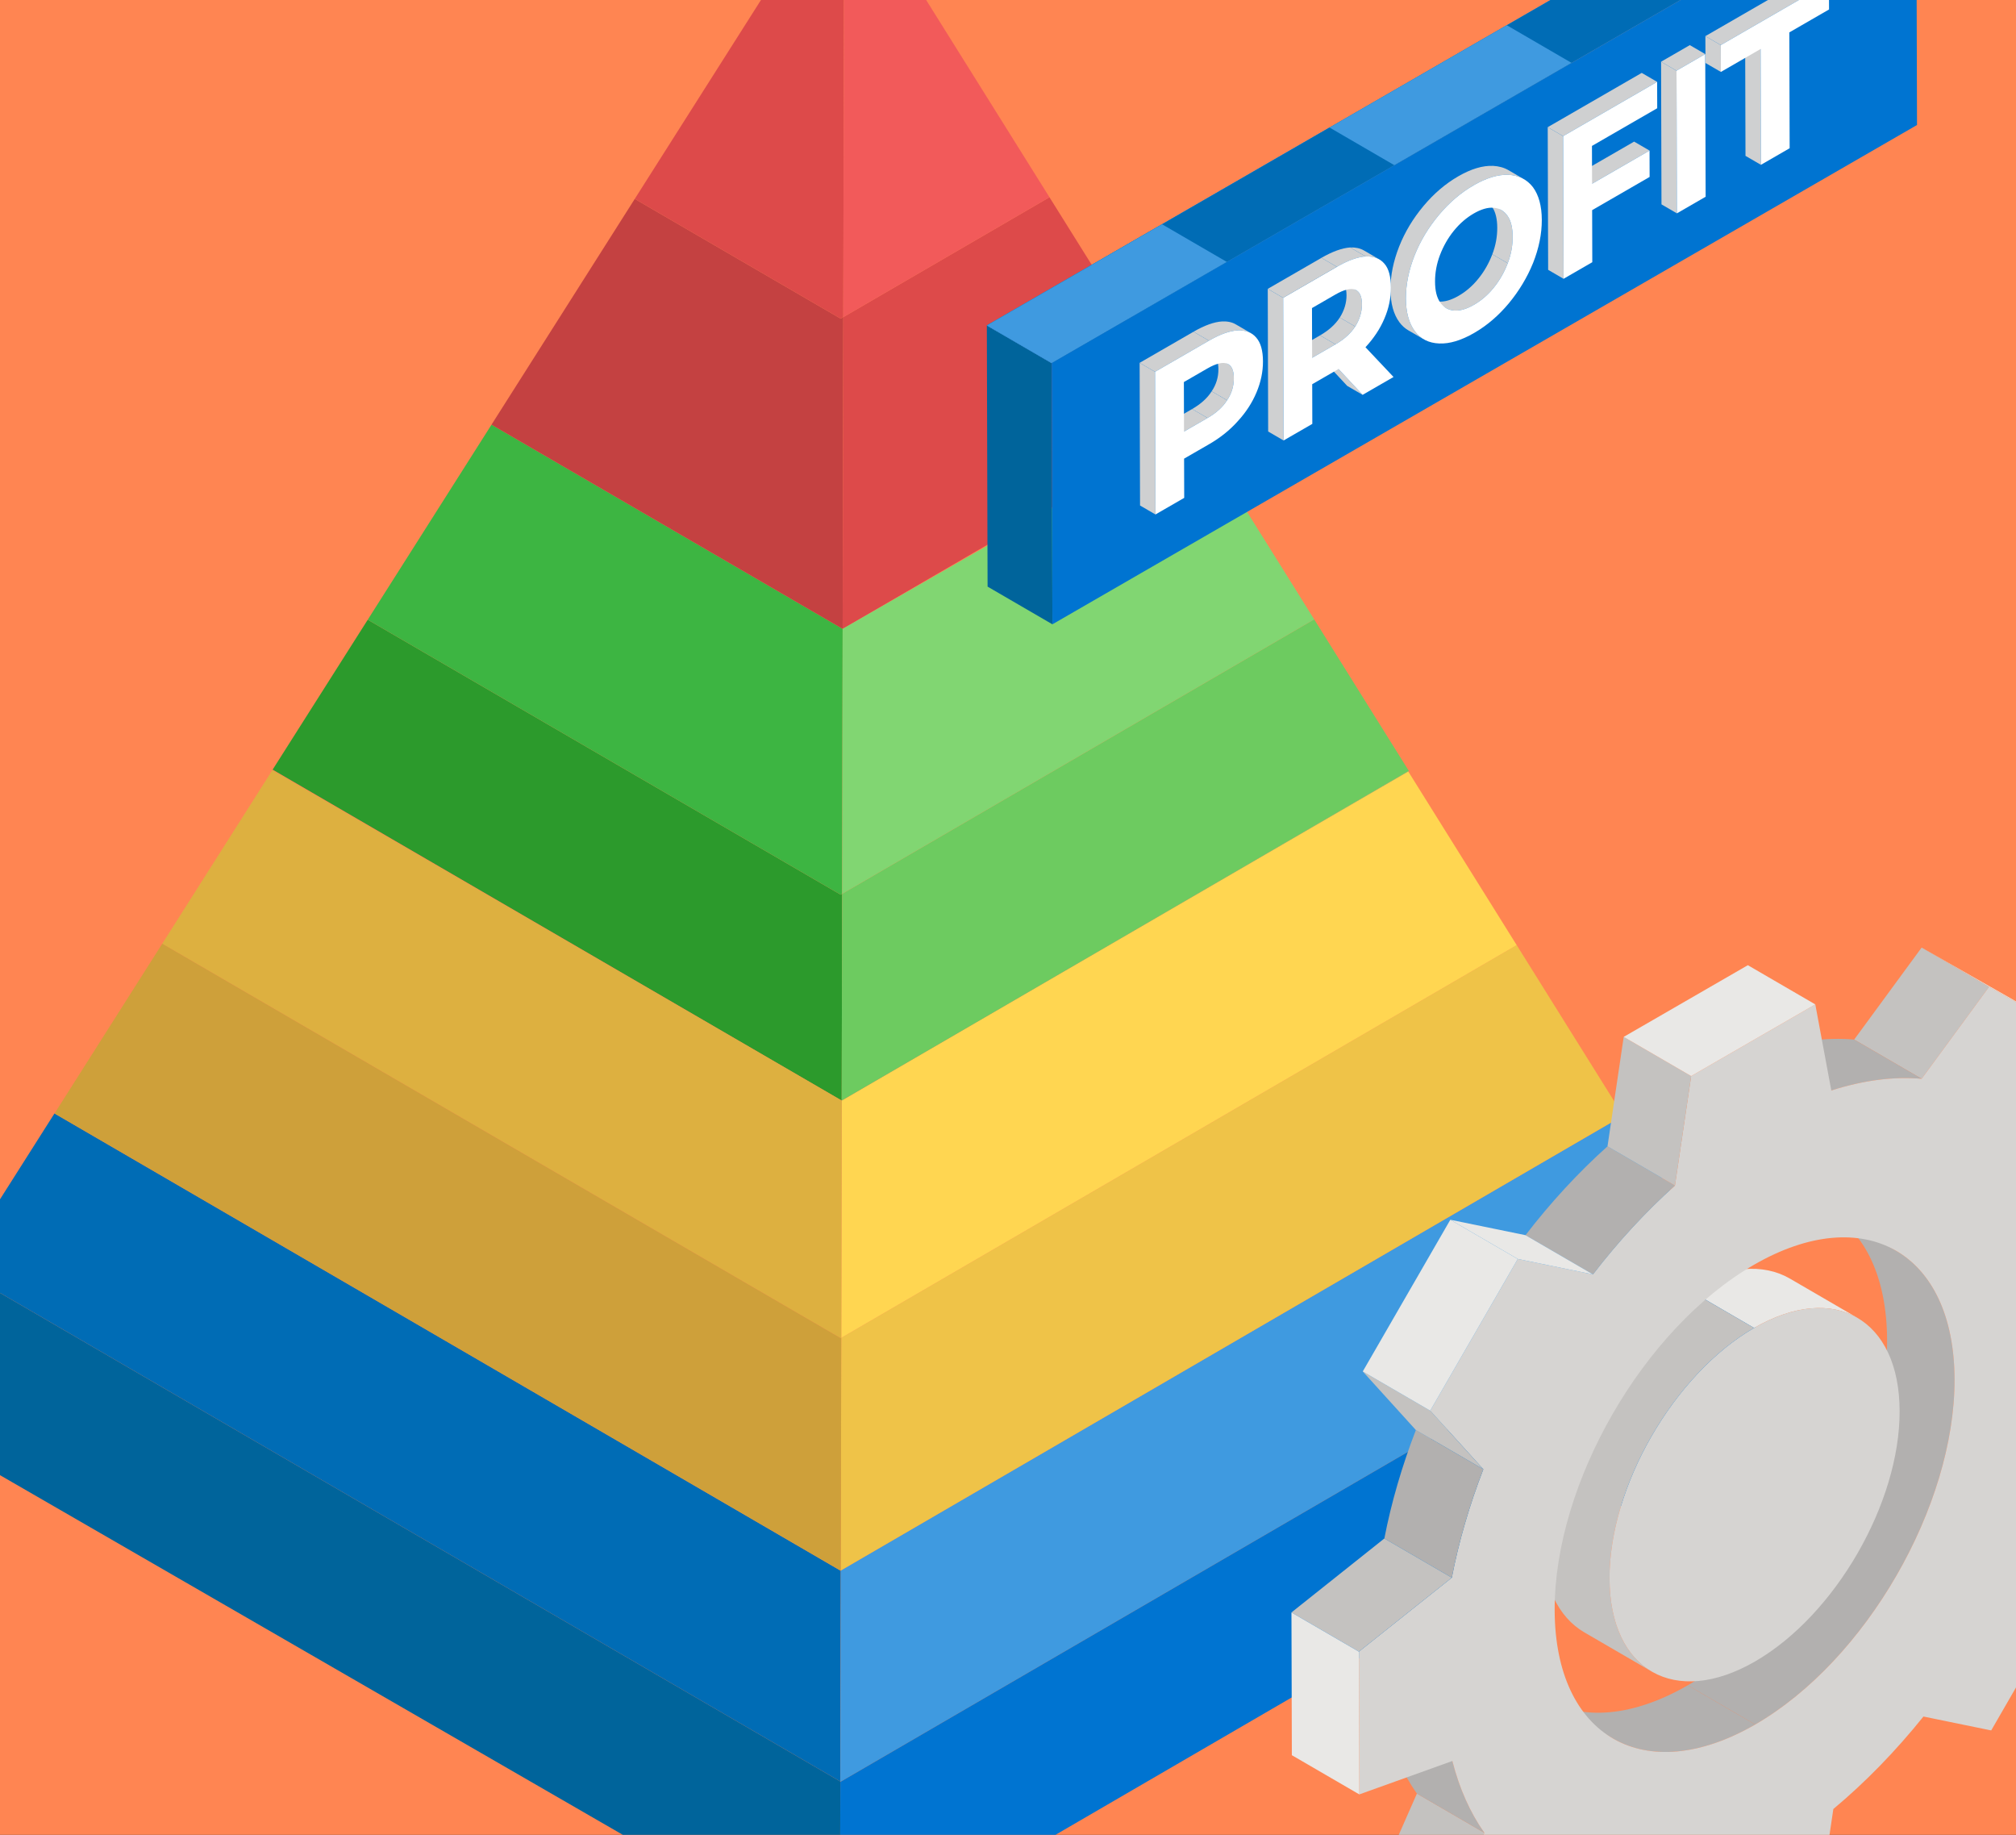 <svg width="333" height="303" viewBox="0 0 333 303" fill="none" xmlns="http://www.w3.org/2000/svg">
<rect x="0" y="0" width="333" height="303" fill="#333333" stroke="none"/>
<g clip-path="url(#clip0)">
<rect width="333" height="303" fill="#FF8552"/>
<path d="M-21.159 231.39L138.743 323.71L138.806 294.195L-7.166 209.343L-21.159 231.39Z" fill="#00649B"/>
<path d="M138.877 259.353L138.851 259.369L138.847 259.366L138.84 259.373L76.937 223.375L8.996 183.877L-7.166 209.343L138.806 294.195L138.84 277.653L138.877 259.353Z" fill="#006CB5"/>
<path d="M138.862 147.75L60.744 102.34L45.033 127.095L138.765 181.586L139.032 181.742L139.101 147.611L138.862 147.75Z" fill="#2C9A2C"/>
<path d="M139.101 147.611L139.188 103.847L81.188 70.128L60.744 102.34L138.862 147.75L139.101 147.611Z" fill="#3DB542"/>
<path d="M139.292 52.371L138.862 52.621L104.848 32.848L81.188 70.128L139.188 103.847L139.292 52.371Z" fill="#C44141"/>
<path d="M139.291 52.371L139.44 -21.657L104.847 32.848L138.862 52.621L139.291 52.371Z" fill="#DD4A4A"/>
<path d="M138.878 259.335L138.877 259.336V259.353L138.879 259.352L138.96 220.932L138.955 220.935L138.878 259.335Z" fill="#C4C2C0"/>
<path d="M138.955 220.936L138.96 220.932L139.043 181.748L139.032 181.742V181.752L139.033 181.752L138.955 220.936Z" fill="#C4C2C0"/>
<path d="M138.84 277.653L138.879 259.352L138.877 259.353L138.84 277.653Z" fill="#C4C2C0"/>
<path d="M139.188 103.847L196.936 70.289L173.351 32.573L139.292 52.371L139.188 103.847Z" fill="#DD4A4A"/>
<path d="M173.351 32.573L139.44 -21.657L139.292 52.371L173.351 32.573Z" fill="#F25A5A"/>
<path d="M138.84 277.653L138.807 294.196L138.862 294.228L284.091 209.807L268.109 184.224L138.879 259.352L138.84 277.653Z" fill="#3F9AE0"/>
<path d="M138.807 294.196L138.748 323.698L297.558 231.366L284.091 209.807L138.862 294.228L138.807 294.196Z" fill="#0074D1"/>
<path d="M138.879 259.352L268.109 184.224L250.528 156.078L138.96 220.932L138.879 259.352Z" fill="#EFC348"/>
<path d="M139.045 181.749L139.043 181.748L138.96 220.932L250.528 156.079L232.614 127.402L160.876 169.058L139.045 181.749Z" fill="#FFD651"/>
<path d="M139.032 181.742L160.877 169.058L232.592 127.366L232.614 127.402L232.728 127.336L217.078 102.283L139.101 147.612L139.032 181.742Z" fill="#6DCB60"/>
<path d="M139.188 103.847L139.101 147.612L217.078 102.283L197.222 70.498L139.188 103.847Z" fill="#81D672"/>
<path d="M160.876 169.058L232.614 127.402L232.592 127.366L160.876 169.058Z" fill="#81D672"/>
<path d="M138.954 220.936L139.032 181.751L138.763 181.598L44.984 127.189L26.796 155.846L138.862 220.989L138.954 220.936Z" fill="#DDB040"/>
<path d="M138.877 259.336L138.954 220.936L138.862 220.989L26.796 155.845L9.008 183.873L76.937 223.375L138.847 259.366L138.877 259.336Z" fill="#CEA03A"/>
<path d="M138.847 259.366L76.937 223.375L138.84 259.373L138.847 259.366Z" fill="#EFC348"/>
<path d="M138.955 220.936L138.954 220.936L138.877 259.336L138.878 259.335L138.955 220.936Z" fill="#EFC348"/>
<path d="M138.955 220.936L139.033 181.752L139.032 181.751L138.954 220.936L138.955 220.936Z" fill="#EFC348"/>
<path d="M173.835 103.097L163.127 96.874L163.005 53.746L173.712 59.968L173.835 103.097Z" fill="#00649B"/>
<path d="M173.712 59.968L163.005 53.746L305.819 -28.708L316.527 -22.486L173.712 59.968Z" fill="#3F9AE0"/>
<path d="M173.712 59.968L163.005 53.746L277.351 -12.272L288.058 -6.05L173.712 59.968Z" fill="#006CB5"/>
<path d="M173.712 59.968L163.005 53.746L248.882 4.164L259.59 10.387L173.712 59.968Z" fill="#3F9AE0"/>
<path d="M173.712 59.968L163.005 53.746L219.615 21.061L230.323 27.284L173.712 59.968Z" fill="#006CB5"/>
<path d="M173.712 59.968L163.005 53.746L191.946 37.037L202.653 43.259L173.712 59.968Z" fill="#3F9AE0"/>
<path d="M316.527 -22.486L316.649 20.643L173.835 103.097L173.712 59.968L316.527 -22.486Z" fill="#0074D1"/>
<path d="M199.463 69.026L196.916 67.546C198.333 66.727 199.42 65.759 200.143 64.621L202.69 66.101C201.967 67.239 200.88 68.208 199.463 69.026Z" fill="#CFD0D1"/>
<path d="M200.353 58.667L202.9 60.147C203.506 60.499 203.799 61.275 203.802 62.461C203.806 63.749 203.446 64.981 202.69 66.101L200.143 64.62C200.899 63.501 201.259 62.269 201.255 60.981C201.252 59.795 200.959 59.019 200.353 58.667Z" fill="#CFD0D1"/>
<path d="M195.573 71.272L193.026 69.791L196.916 67.546L199.463 69.026L195.573 71.272Z" fill="#CFD0D1"/>
<path d="M204.107 53.555L206.654 55.035C206.04 54.678 205.295 54.523 204.408 54.562C203.087 54.642 201.504 55.215 199.691 56.261L197.144 54.781C198.957 53.734 200.54 53.162 201.861 53.082C202.747 53.042 203.493 53.198 204.107 53.555Z" fill="#CFD0D1"/>
<path d="M190.791 61.4L188.244 59.919L197.144 54.781L199.691 56.261L190.791 61.4Z" fill="#CFD0D1"/>
<path d="M190.858 84.958L188.311 83.478L188.244 59.919L190.791 61.4L190.858 84.958Z" fill="#CFD0D1"/>
<path d="M207.515 55.766C208.243 56.597 208.61 57.903 208.615 59.683C208.62 61.387 208.262 63.112 207.54 64.818C206.819 66.525 205.8 68.099 204.45 69.561C203.134 71.042 201.552 72.296 199.74 73.343L195.586 75.741L195.605 82.218L190.858 84.958L190.791 61.4L199.691 56.261C201.504 55.215 203.087 54.642 204.408 54.562C205.761 54.502 206.786 54.897 207.515 55.766ZM202.69 66.101C203.447 64.981 203.806 63.749 203.803 62.461C203.799 61.136 203.433 60.322 202.673 60.041C201.946 59.777 200.857 60.027 199.44 60.845L195.55 63.091L195.573 71.272L199.463 69.026C200.881 68.208 201.967 67.239 202.69 66.101Z" fill="white"/>
<path d="M238.894 50.893L236.347 49.413C236.726 49.633 237.156 49.764 237.641 49.8C238.631 49.873 239.72 49.548 240.94 48.844C242.126 48.159 243.246 47.209 244.2 46.013C245.187 44.798 245.943 43.451 246.5 41.992L249.047 43.472C248.49 44.931 247.734 46.278 246.747 47.493C245.793 48.689 244.673 49.639 243.487 50.324C242.267 51.028 241.178 51.353 240.188 51.28C239.703 51.245 239.273 51.113 238.894 50.893Z" fill="#CFD0D1"/>
<path d="M245.457 33.219L248.004 34.699C248.398 34.929 248.737 35.255 249.025 35.669C249.589 36.482 249.856 37.655 249.86 39.095C249.864 40.572 249.604 42.012 249.047 43.472L246.5 41.992C247.057 40.532 247.317 39.092 247.313 37.614C247.309 36.175 247.042 35.002 246.478 34.189C246.19 33.774 245.851 33.449 245.457 33.219Z" fill="#CFD0D1"/>
<path d="M235.167 56.028L232.62 54.548C232.056 54.22 231.564 53.775 231.146 53.208C230.185 51.904 229.685 50.106 229.678 47.796C229.672 45.486 230.16 43.117 231.111 40.709C232.062 38.301 233.409 36.081 235.12 34.032C236.831 31.982 238.741 30.348 240.884 29.11C242.993 27.893 244.907 27.319 246.624 27.39C247.581 27.441 248.432 27.676 249.171 28.105L251.718 29.586C250.979 29.156 250.128 28.921 249.171 28.87C247.454 28.799 245.54 29.373 243.431 30.591C241.288 31.828 239.378 33.462 237.667 35.512C235.956 37.562 234.609 39.782 233.658 42.189C232.707 44.597 232.219 46.966 232.225 49.276C232.232 51.587 232.732 53.384 233.693 54.688C234.111 55.255 234.603 55.7 235.167 56.028Z" fill="#CFD0D1"/>
<path d="M253.205 30.904C254.166 32.208 254.666 34.006 254.673 36.316C254.679 38.627 254.191 40.995 253.24 43.403C252.256 45.83 250.909 48.05 249.231 50.081C247.52 52.131 245.61 53.765 243.5 54.983C241.358 56.22 239.444 56.794 237.727 56.722C236.01 56.651 234.655 55.992 233.693 54.688C232.732 53.384 232.232 51.587 232.225 49.276C232.219 46.966 232.707 44.597 233.658 42.189C234.609 39.782 235.956 37.562 237.667 35.512C239.378 33.462 241.288 31.828 243.431 30.591C245.54 29.373 247.454 28.799 249.171 28.87C250.855 28.96 252.21 29.619 253.205 30.904ZM249.047 43.472C249.604 42.012 249.864 40.572 249.86 39.095C249.856 37.655 249.589 36.482 249.025 35.669C248.462 34.857 247.701 34.385 246.71 34.312C245.752 34.22 244.631 34.564 243.444 35.249C242.225 35.954 241.138 36.885 240.151 38.099C239.164 39.314 238.408 40.661 237.851 42.121C237.294 43.581 237.034 45.058 237.038 46.498C237.042 47.975 237.309 49.111 237.873 49.923C238.437 50.736 239.197 51.207 240.188 51.28C241.179 51.353 242.267 51.028 243.487 50.324C244.673 49.639 245.793 48.689 246.747 47.493C247.735 46.278 248.49 44.931 249.047 43.472Z" fill="white"/>
<path d="M225.073 65.204L222.526 63.724L218.552 59.455L221.099 60.935L225.073 65.204Z" fill="#CFD0D1"/>
<path d="M220.592 56.865L218.045 55.385C219.495 54.548 220.549 53.598 221.305 52.44L223.852 53.921C223.096 55.078 222.042 56.028 220.592 56.865Z" fill="#CFD0D1"/>
<path d="M221.473 46.434L224.02 47.914C224.63 48.268 224.961 49.035 224.964 50.243C224.968 51.531 224.575 52.782 223.852 53.921L221.305 52.44C222.028 51.302 222.421 50.051 222.417 48.763C222.414 47.555 222.083 46.788 221.473 46.434Z" fill="#CFD0D1"/>
<path d="M216.736 59.092L214.188 57.612L218.045 55.385L220.592 56.865L216.736 59.092Z" fill="#CFD0D1"/>
<path d="M225.289 41.358L227.836 42.838C227.21 42.474 226.448 42.317 225.569 42.345L223.022 40.864C223.901 40.837 224.663 40.994 225.289 41.358Z" fill="#CFD0D1"/>
<path d="M220.82 44.062L218.273 42.582C220.086 41.536 221.669 40.963 223.022 40.864L225.569 42.345C224.216 42.443 222.633 43.016 220.82 44.062Z" fill="#CFD0D1"/>
<path d="M212.02 72.74L209.473 71.26L209.406 47.702L211.953 49.182L212.02 72.74Z" fill="#CFD0D1"/>
<path d="M225.546 57.344L230.182 62.255L225.073 65.204L221.099 60.935L220.868 61.069L216.748 63.448L216.766 70L212.02 72.74L211.953 49.182L220.82 44.063C222.633 43.016 224.216 42.443 225.569 42.345C226.89 42.303 227.947 42.679 228.676 43.548C229.405 44.379 229.739 45.704 229.744 47.484C229.749 49.226 229.391 50.951 228.669 52.619C227.948 54.326 226.895 55.882 225.546 57.344ZM223.852 53.921C224.575 52.782 224.968 51.531 224.964 50.244C224.961 48.918 224.562 48.123 223.835 47.823C223.075 47.578 222.019 47.809 220.569 48.646L216.712 50.873L216.735 59.092L220.592 56.865C222.042 56.028 223.096 55.078 223.852 53.921Z" fill="white"/>
<path d="M211.953 49.182L209.406 47.702L218.273 42.582L220.82 44.062L211.953 49.182Z" fill="#CFD0D1"/>
<path d="M262.976 30.346L260.428 28.866L269.922 23.385L272.469 24.866L262.976 30.346Z" fill="#CFD0D1"/>
<path d="M258.266 46.041L255.719 44.56L255.652 21.002L258.199 22.482L258.266 46.041Z" fill="#CFD0D1"/>
<path d="M258.199 22.482L255.652 21.001L271.177 12.038L273.724 13.518L258.199 22.482Z" fill="#CFD0D1"/>
<path d="M273.724 13.518L273.736 17.874L262.958 24.097L262.976 30.346L272.469 24.866L272.481 29.221L262.988 34.702L263.012 43.3L258.266 46.041L258.199 22.482L273.724 13.518Z" fill="white"/>
<path d="M290.865 27.219L288.318 25.739L288.264 6.611L290.811 8.092L290.865 27.219Z" fill="#CFD0D1"/>
<path d="M284.252 11.879L281.705 10.399L281.692 5.967L284.239 7.447L284.252 11.879Z" fill="#CFD0D1"/>
<path d="M284.239 7.447L281.692 5.967L299.558 -4.348L302.105 -2.867L284.239 7.447Z" fill="#CFD0D1"/>
<path d="M302.105 -2.867L302.117 1.564L295.558 5.351L295.612 24.479L290.866 27.219L290.811 8.092L284.252 11.879L284.239 7.447L302.105 -2.867Z" fill="white"/>
<path d="M276.988 35.231L274.441 33.751L274.375 10.192L276.922 11.672L276.988 35.231Z" fill="#CFD0D1"/>
<path d="M276.922 11.672L274.375 10.192L279.121 7.452L281.668 8.932L276.922 11.672Z" fill="#CFD0D1"/>
<path d="M281.668 8.932L281.735 32.49L276.988 35.231L276.922 11.672L281.668 8.932Z" fill="white"/>
<path d="M342.429 201.885L331.286 195.41L343.949 190.858L355.092 197.333L342.429 201.885Z" fill="#C4C2C0"/>
<path d="M266.426 287.09L255.283 280.614C261.286 284.103 269.601 283.609 278.782 278.308L289.924 284.783C280.743 290.084 272.429 290.578 266.426 287.09Z" fill="#B2B0AF"/>
<path d="M302.07 200.086L313.213 206.562C319.144 210.009 322.82 217.343 322.85 227.769C322.909 248.734 308.182 274.242 289.924 284.784L278.782 278.308C297.039 267.767 311.766 242.259 311.707 221.294C311.677 210.868 308.002 203.533 302.07 200.086Z" fill="#B2B0AF"/>
<path d="M328.555 162.959L317.412 156.484L331.97 164.779L343.113 171.255L328.555 162.959Z" fill="#E9E8E6"/>
<path d="M236.496 322.412L225.353 315.937L234.043 296.194L245.185 302.67L236.496 322.412Z" fill="#C4C2C0"/>
<path d="M317.413 178.148L306.271 171.673L317.412 156.484L328.555 162.959L317.413 178.148Z" fill="#C4C2C0"/>
<path d="M295.645 211.142L306.787 217.618C302.433 215.087 296.402 215.446 289.739 219.294L278.596 212.818C285.259 208.971 291.29 208.612 295.645 211.142Z" fill="#E9E8E6"/>
<path d="M245.185 302.67L234.043 296.194C231.72 292.902 229.927 288.928 228.751 284.335L239.894 290.81C241.07 295.403 242.863 299.378 245.185 302.67Z" fill="#B2B0AF"/>
<path d="M272.846 276.046L261.703 269.57C257.4 267.07 254.735 261.751 254.713 254.199C254.67 238.976 265.347 220.467 278.596 212.818L289.739 219.294C276.49 226.943 265.813 245.451 265.856 260.674C265.877 268.227 268.543 273.545 272.846 276.046Z" fill="#C4C2C0"/>
<path d="M302.493 180.082L291.35 173.607C296.666 171.903 301.682 171.273 306.271 171.673L317.413 178.148C312.825 177.748 307.809 178.378 302.493 180.082Z" fill="#B2B0AF"/>
<path d="M355.159 220.908L342.511 230.969C341.166 238.15 338.95 245.427 335.988 252.569L343.366 260.711L328.903 285.762L317.712 283.466C313.14 289.155 308.138 294.309 302.829 298.738L300.275 315.955L279.771 327.793L276.999 312.867C272.162 314.121 267.576 314.445 263.416 313.855L251.053 330.708L236.496 322.412L245.185 302.67C242.863 299.378 241.07 295.403 239.894 290.81L224.529 296.327L224.462 272.752L239.808 260.538C240.954 254.604 242.719 248.575 245.015 242.632L236.242 232.957L250.705 207.906L263.123 210.452C267.265 205.068 271.839 200.104 276.667 195.777L279.346 177.704L299.849 165.867L302.493 180.083C307.809 178.379 312.825 177.748 317.413 178.149L328.555 162.959L343.113 171.255L335.804 187.891C338.797 191.58 341.048 196.278 342.428 201.885L355.092 197.333L355.159 220.908ZM289.924 284.784C308.182 274.243 322.909 248.734 322.849 227.769C322.79 206.79 307.967 198.328 289.709 208.869C271.464 219.403 256.737 244.926 256.797 265.905C256.856 286.87 271.679 295.317 289.924 284.784Z" fill="#D6D4D2"/>
<path d="M289.739 219.294C302.987 211.645 313.734 217.784 313.777 233.007C313.821 248.201 303.143 266.724 289.895 274.373C276.646 282.022 265.899 275.869 265.856 260.674C265.813 245.451 276.49 226.943 289.739 219.294Z" fill="#D6D4D2"/>
<path d="M239.808 260.537L228.666 254.062C229.811 248.129 231.576 242.1 233.872 236.156L245.015 242.631C242.719 248.575 240.954 254.604 239.808 260.537Z" fill="#B2B0AF"/>
<path d="M263.123 210.452L251.98 203.976C256.123 198.593 260.697 193.629 265.525 189.302L276.667 195.777C271.839 200.104 267.266 205.068 263.123 210.452Z" fill="#B2B0AF"/>
<path d="M224.462 272.752L213.32 266.277L228.666 254.062L239.808 260.537L224.462 272.752Z" fill="#C4C2C0"/>
<path d="M224.529 296.327L213.386 289.851L213.32 266.277L224.462 272.752L224.529 296.327Z" fill="#E9E8E6"/>
<path d="M276.667 195.777L265.525 189.302L268.203 171.229L279.346 177.704L276.667 195.777Z" fill="#C4C2C0"/>
<path d="M279.346 177.704L268.203 171.229L288.707 159.391L299.849 165.867L279.346 177.704Z" fill="#E9E8E6"/>
<path d="M245.015 242.631L233.872 236.156L225.099 226.481L236.242 232.956L245.015 242.631Z" fill="#C4C2C0"/>
<path d="M236.242 232.957L225.099 226.481L239.562 201.43L250.705 207.906L236.242 232.957Z" fill="#E9E8E6"/>
<path d="M250.705 207.906L239.562 201.43L251.98 203.976L263.123 210.452L250.705 207.906Z" fill="#E9E8E6"/>
</g>
<defs>
<clipPath id="clip0">
<rect width="333" height="303" fill="white"/>
</clipPath>
</defs>
</svg>
